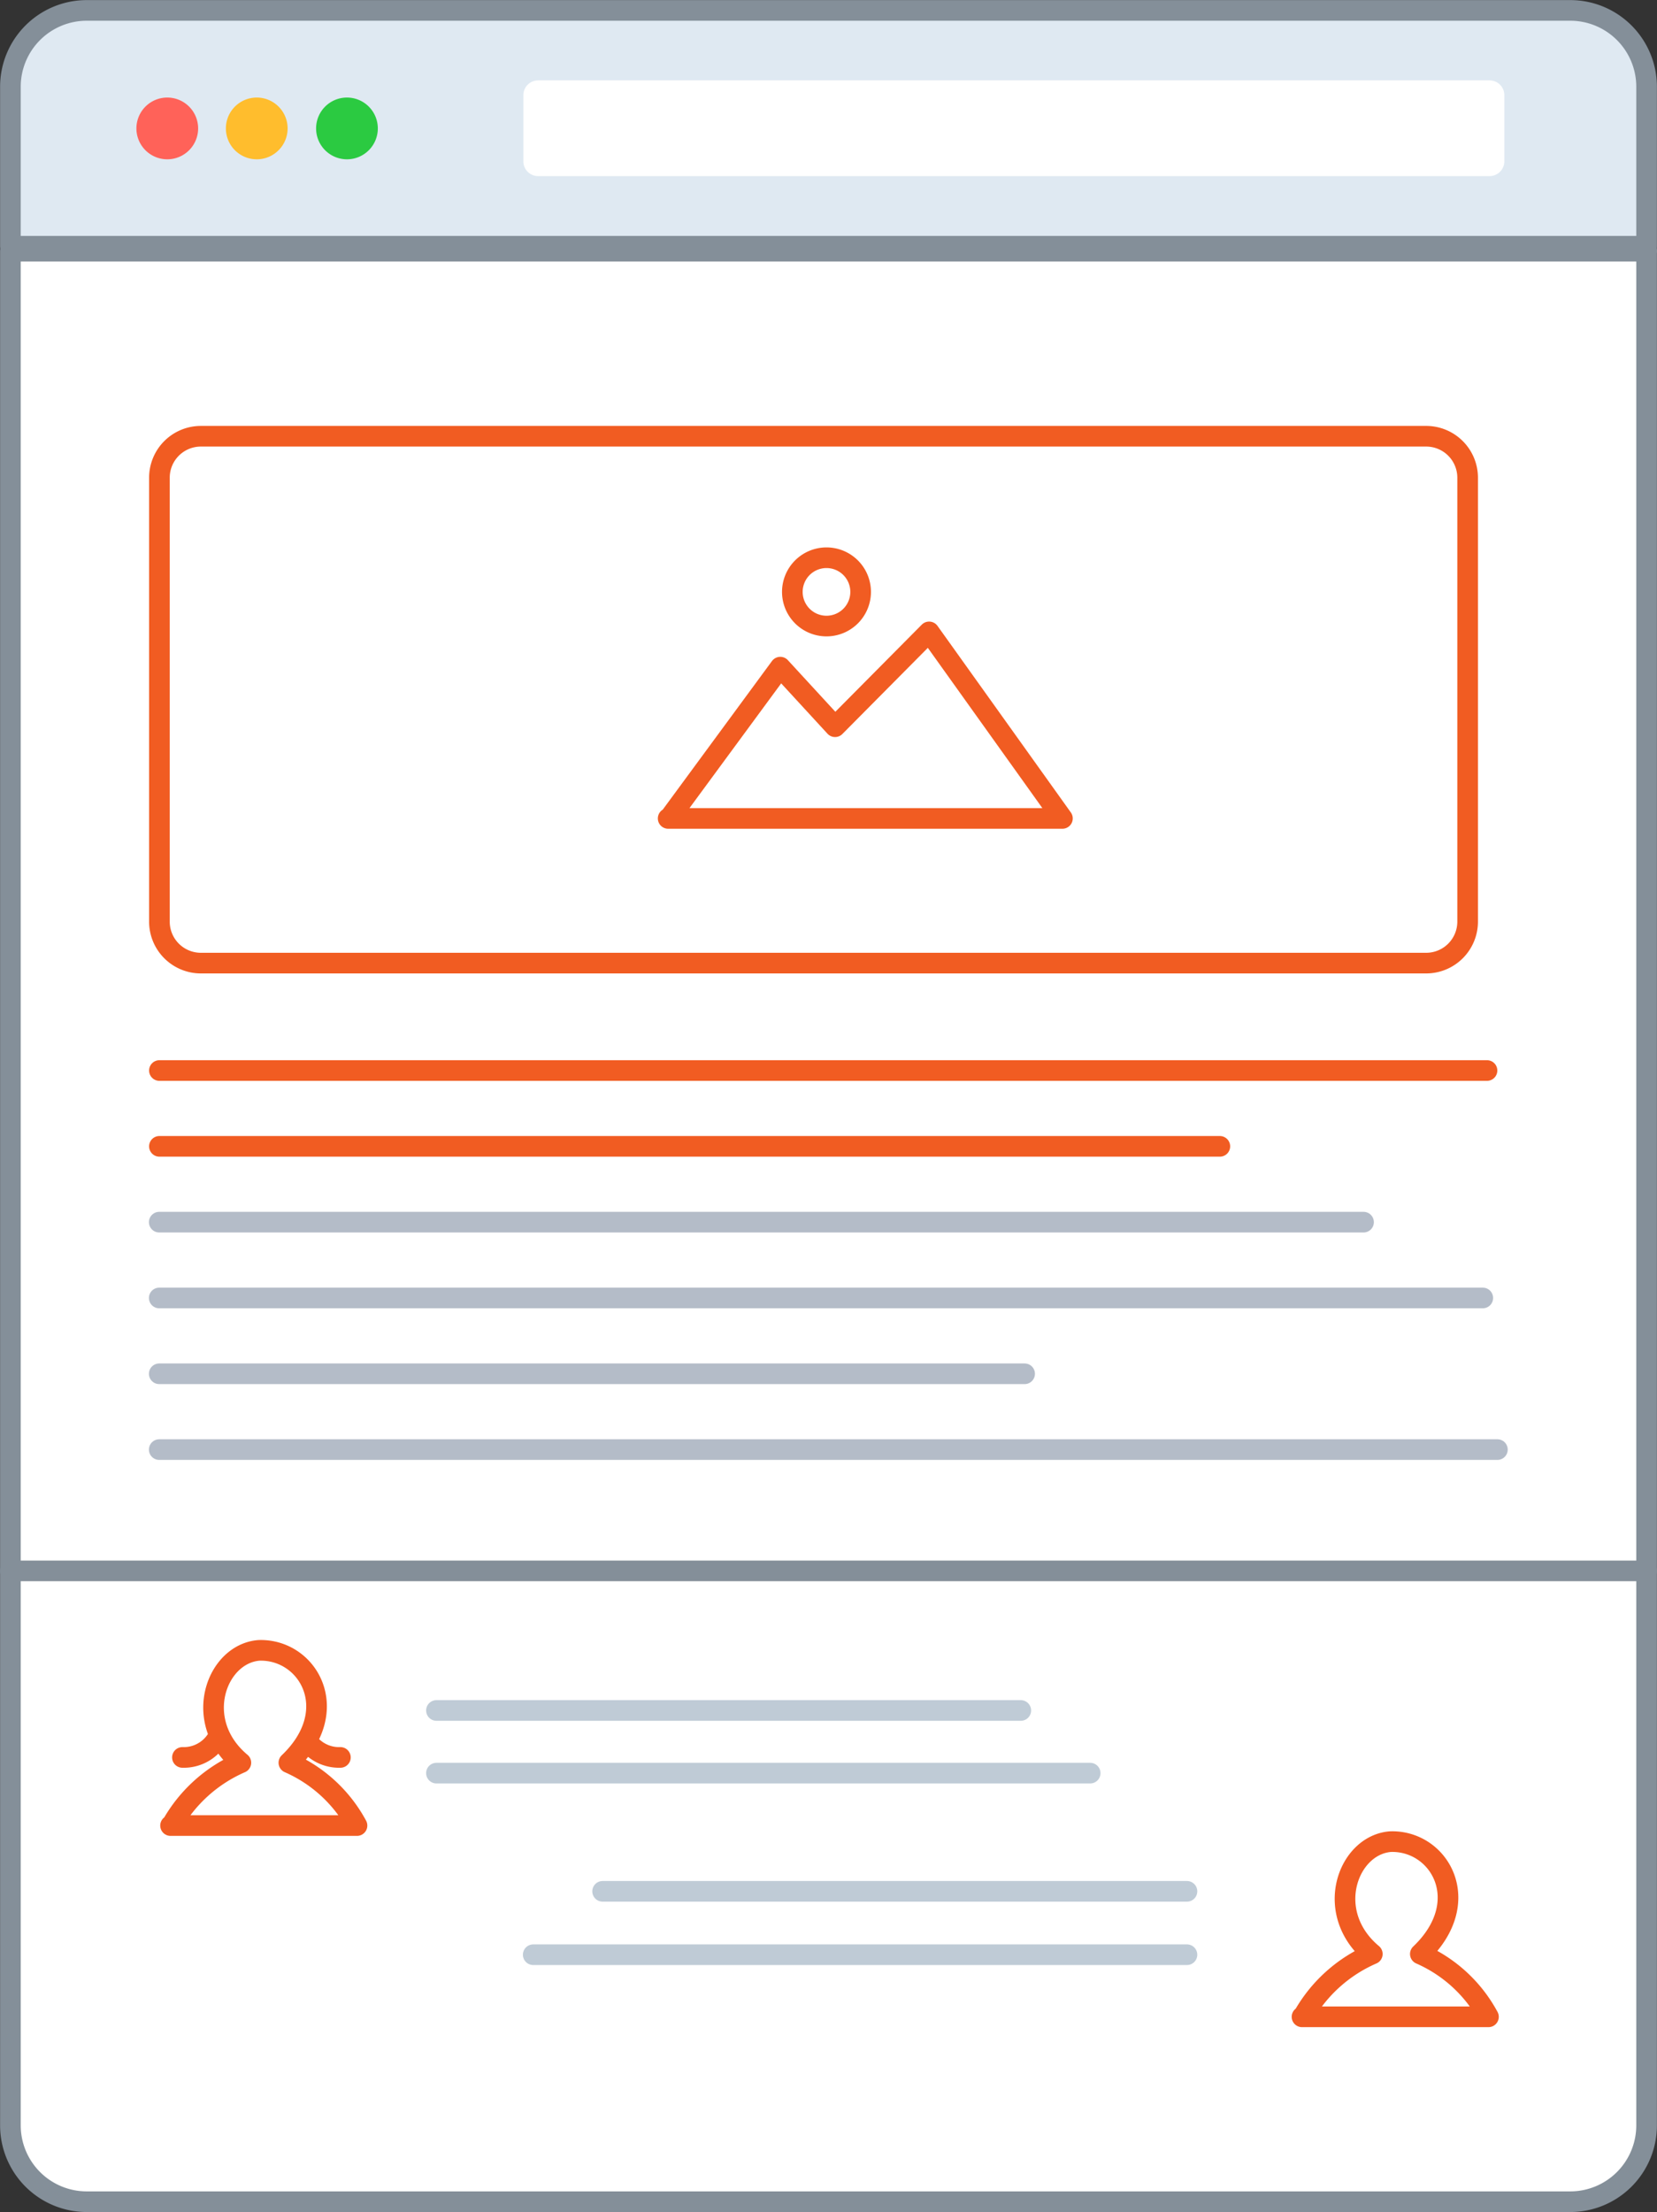 <svg id="Слой_1" data-name="Слой 1" xmlns="http://www.w3.org/2000/svg" width="90.74" height="121.1" viewBox="0 0 90.74 121.1">
  <rect x="0" y="0" width="90.74" height="121.1" fill="#333333" stroke="none"/>
  <defs>
    <style>
      .cls-1, .cls-7 {
        fill: #fff;
      }

      .cls-1, .cls-5, .cls-6 {
        stroke: #848f99;
      }

      .cls-1, .cls-2, .cls-3, .cls-4, .cls-5, .cls-6 {
        stroke-linecap: round;
        stroke-linejoin: round;
        stroke-width: 1.13px;
      }

      .cls-1, .cls-10, .cls-6, .cls-7, .cls-8, .cls-9 {
        fill-rule: evenodd;
      }

      .cls-2, .cls-3, .cls-4, .cls-5 {
        fill: none;
      }

      .cls-2 {
        stroke: #bfcbd6;
      }

      .cls-3 {
        stroke: #f15c22;
      }

      .cls-4 {
        stroke: #b4bcc8;
      }

      .cls-6 {
        fill: #dfe9f2;
      }

      .cls-8 {
        fill: #ff6259;
      }

      .cls-9 {
        fill: #ffbd2d;
      }

      .cls-10 {
        fill: #2bca41;
      }
    </style>
  </defs>
  <title>Blog Post</title>
  <g>
    <path class="cls-1" d="M350.17,349.75v102.6a4.18,4.18,0,0,1-4.17,4.17H264.74a4.18,4.18,0,0,1-4.17-4.17V349.75h89.61Z" transform="translate(-260 -336)"/>
    <path class="cls-2" d="M283.9,429.63h32m-32,3.43h35.8" transform="translate(-260 -336)"/>
    <path class="cls-3" d="M269.34,435.93h10.21a7.78,7.78,0,0,0-3.73-3.44c3-2.86,1.06-6.23-1.63-6.15-2.33.17-3.72,3.87-1,6.15a8,8,0,0,0-3.8,3.44h0Zm7.46-4.66a2.14,2.14,0,0,0,1.84.93m-6.81-.93a2.14,2.14,0,0,1-1.84.93" transform="translate(-260 -336)"/>
    <path class="cls-2" d="M325,439.53H293M325,443h-35.8" transform="translate(-260 -336)"/>
    <path class="cls-3" d="M331.3,446.4h10.21a7.78,7.78,0,0,0-3.73-3.44c3-2.86,1.06-6.23-1.63-6.15-2.33.17-3.72,3.87-1,6.15a8,8,0,0,0-3.8,3.44h0ZM271,359.88H338.1a2.27,2.27,0,0,1,2.27,2.27v24.3a2.27,2.27,0,0,1-2.27,2.27H271a2.27,2.27,0,0,1-2.27-2.27v-24.3a2.27,2.27,0,0,1,2.27-2.27h0Zm34.26,6.65a1.87,1.87,0,1,1-1.87,1.87,1.87,1.87,0,0,1,1.87-1.87h0Zm-8.67,14.27h21.59l-7.3-10.21-5.15,5.19-3-3.26-6.09,8.28h0Zm-27.86,13.8h72.7m-72.7,4.15H326.8" transform="translate(-260 -336)"/>
    <path class="cls-4" d="M268.72,402.9h65.95m-65.95,4.15H341.2m-72.48,4.15h47.39m-47.39,4.15H342" transform="translate(-260 -336)"/>
    <line class="cls-5" x1="0.57" y1="85.99" x2="90.17" y2="85.99"/>
    <path class="cls-6" d="M264.74,336.57H346a4.18,4.18,0,0,1,4.17,4.17v8.74H260.57v-8.74a4.18,4.18,0,0,1,4.17-4.17h0Z" transform="translate(-260 -336)"/>
    <path class="cls-7" d="M289.47,340.4h52.1a0.81,0.81,0,0,1,.81.81v3.62a0.81,0.81,0,0,1-.81.81h-52.1a0.81,0.81,0,0,1-.81-0.81v-3.62a0.81,0.81,0,0,1,.81-0.81h0Z" transform="translate(-260 -336)"/>
    <path class="cls-8" d="M269.16,341.34a1.69,1.69,0,1,1-1.69,1.69,1.69,1.69,0,0,1,1.69-1.69h0Z" transform="translate(-260 -336)"/>
    <path class="cls-9" d="M274.06,341.34a1.69,1.69,0,1,1-1.69,1.69,1.69,1.69,0,0,1,1.69-1.69h0Z" transform="translate(-260 -336)"/>
    <path class="cls-10" d="M279,341.34a1.69,1.69,0,1,1-1.69,1.69,1.69,1.69,0,0,1,1.69-1.69h0Z" transform="translate(-260 -336)"/>
  </g>
</svg>
